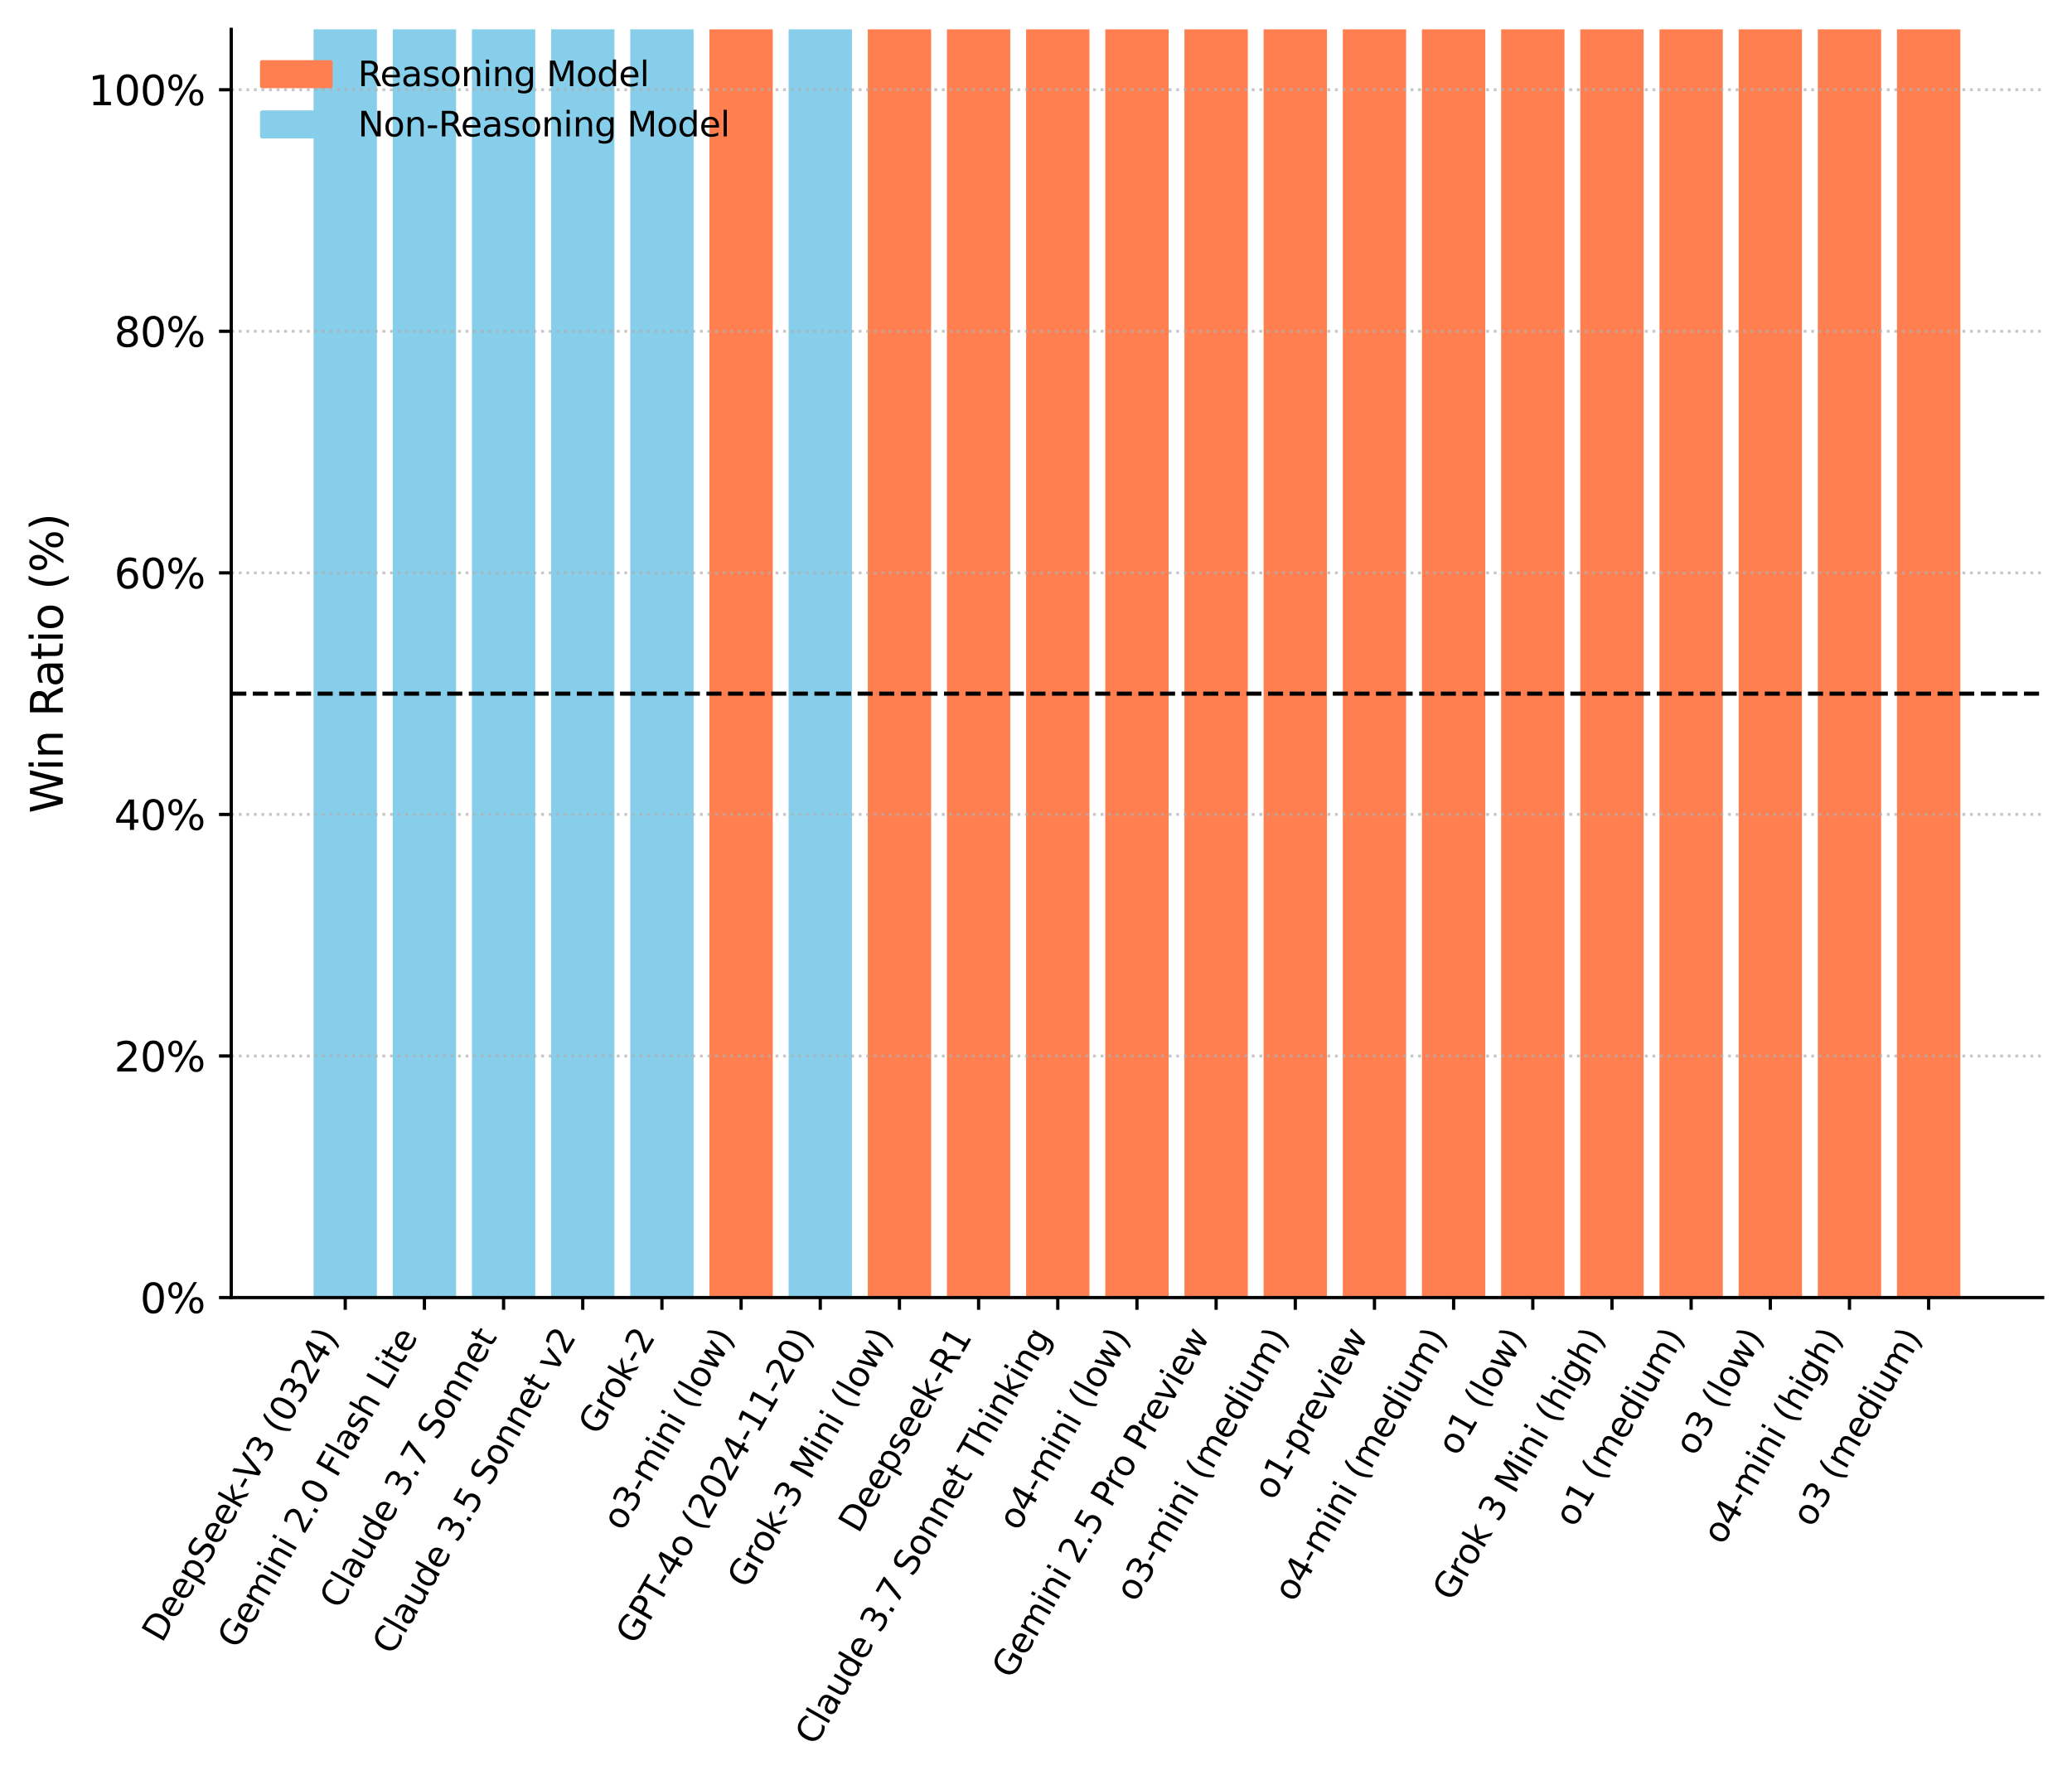 <?xml version="1.0" encoding="utf-8" standalone="no"?>
<!DOCTYPE svg PUBLIC "-//W3C//DTD SVG 1.1//EN"
  "http://www.w3.org/Graphics/SVG/1.1/DTD/svg11.dtd">
<svg xmlns:xlink="http://www.w3.org/1999/xlink" width="508.426pt" height="436.741pt" viewBox="0 0 508.426 436.741" xmlns="http://www.w3.org/2000/svg" version="1.1">
 <defs>
  <style type="text/css">*{stroke-linejoin: round; stroke-linecap: butt}</style>
 </defs>
 <g id="figure_1">
  <g id="patch_1">
   <path d="M 0 436.741 
L 508.426 436.741 
L 508.426 0 
L 0 0 
z
" style="fill: #ffffff"/>
  </g>
  <g id="axes_1">
   <g id="patch_2">
    <path d="M 56.741 318.443 
L 501.226 318.443 
L 501.226 7.2 
L 56.741 7.2 
z
" style="fill: #ffffff"/>
   </g>
   <g id="patch_3">
    <path d="M 76.945 318.443 
L 92.487 318.443 
L 92.487 -669.531 
L 76.945 -669.531 
z
" clip-path="url(#p19e214dd26)" style="fill: #87ceeb"/>
   </g>
   <g id="patch_4">
    <path d="M 96.372 318.443 
L 111.914 318.443 
L 111.914 -669.531 
L 96.372 -669.531 
z
" clip-path="url(#p19e214dd26)" style="fill: #87ceeb"/>
   </g>
   <g id="patch_5">
    <path d="M 115.799 318.443 
L 131.34 318.443 
L 131.34 -1657.803 
L 115.799 -1657.803 
z
" clip-path="url(#p19e214dd26)" style="fill: #87ceeb"/>
   </g>
   <g id="patch_6">
    <path d="M 135.226 318.443 
L 150.767 318.443 
L 150.767 -1657.803 
L 135.226 -1657.803 
z
" clip-path="url(#p19e214dd26)" style="fill: #87ceeb"/>
   </g>
   <g id="patch_7">
    <path d="M 154.652 318.443 
L 170.194 318.443 
L 170.194 -1657.803 
L 154.652 -1657.803 
z
" clip-path="url(#p19e214dd26)" style="fill: #87ceeb"/>
   </g>
   <g id="patch_8">
    <path d="M 174.079 318.443 
L 189.621 318.443 
L 189.621 -2645.777 
L 174.079 -2645.777 
z
" clip-path="url(#p19e214dd26)" style="fill: #ff7f50"/>
   </g>
   <g id="patch_9">
    <path d="M 193.506 318.443 
L 209.047 318.443 
L 209.047 -2645.777 
L 193.506 -2645.777 
z
" clip-path="url(#p19e214dd26)" style="fill: #87ceeb"/>
   </g>
   <g id="patch_10">
    <path d="M 212.933 318.443 
L 228.474 318.443 
L 228.474 -4622.023 
L 212.933 -4622.023 
z
" clip-path="url(#p19e214dd26)" style="fill: #ff7f50"/>
   </g>
   <g id="patch_11">
    <path d="M 232.36 318.443 
L 247.901 318.443 
L 247.901 -6597.972 
L 232.36 -6597.972 
z
" clip-path="url(#p19e214dd26)" style="fill: #ff7f50"/>
   </g>
   <g id="patch_12">
    <path d="M 251.786 318.443 
L 267.328 318.443 
L 267.328 -7586.243 
L 251.786 -7586.243 
z
" clip-path="url(#p19e214dd26)" style="fill: #ff7f50"/>
   </g>
   <g id="patch_13">
    <path d="M 271.213 318.443 
L 286.755 318.443 
L 286.755 -8574.218 
L 271.213 -8574.218 
z
" clip-path="url(#p19e214dd26)" style="fill: #ff7f50"/>
   </g>
   <g id="patch_14">
    <path d="M 290.64 318.443 
L 306.181 318.443 
L 306.181 -9562.192 
L 290.64 -9562.192 
z
" clip-path="url(#p19e214dd26)" style="fill: #ff7f50"/>
   </g>
   <g id="patch_15">
    <path d="M 310.067 318.443 
L 325.608 318.443 
L 325.608 -10550.463 
L 310.067 -10550.463 
z
" clip-path="url(#p19e214dd26)" style="fill: #ff7f50"/>
   </g>
   <g id="patch_16">
    <path d="M 329.494 318.443 
L 345.035 318.443 
L 345.035 -13514.684 
L 329.494 -13514.684 
z
" clip-path="url(#p19e214dd26)" style="fill: #ff7f50"/>
   </g>
   <g id="patch_17">
    <path d="M 348.92 318.443 
L 364.462 318.443 
L 364.462 -15490.633 
L 348.92 -15490.633 
z
" clip-path="url(#p19e214dd26)" style="fill: #ff7f50"/>
   </g>
   <g id="patch_18">
    <path d="M 368.347 318.443 
L 383.889 318.443 
L 383.889 -19443.124 
L 368.347 -19443.124 
z
" clip-path="url(#p19e214dd26)" style="fill: #ff7f50"/>
   </g>
   <g id="patch_19">
    <path d="M 387.774 318.443 
L 403.315 318.443 
L 403.315 -22407.345 
L 387.774 -22407.345 
z
" clip-path="url(#p19e214dd26)" style="fill: #ff7f50"/>
   </g>
   <g id="patch_20">
    <path d="M 407.201 318.443 
L 422.742 318.443 
L 422.742 -22407.345 
L 407.201 -22407.345 
z
" clip-path="url(#p19e214dd26)" style="fill: #ff7f50"/>
   </g>
   <g id="patch_21">
    <path d="M 426.628 318.443 
L 442.169 318.443 
L 442.169 -28335.785 
L 426.628 -28335.785 
z
" clip-path="url(#p19e214dd26)" style="fill: #ff7f50"/>
   </g>
   <g id="patch_22">
    <path d="M 446.054 318.443 
L 461.596 318.443 
L 461.596 -28335.785 
L 446.054 -28335.785 
z
" clip-path="url(#p19e214dd26)" style="fill: #ff7f50"/>
   </g>
   <g id="patch_23">
    <path d="M 465.481 318.443 
L 481.023 318.443 
L 481.023 -29323.76 
L 465.481 -29323.76 
z
" clip-path="url(#p19e214dd26)" style="fill: #ff7f50"/>
   </g>
   <g id="matplotlib.axis_1">
    <g id="xtick_1">
     <g id="line2d_1">
      <defs>
       <path id="m93030ab92f" d="M 0 0 
L 0 3 
" style="stroke: #000000; stroke-width: 0.8"/>
      </defs>
      <g>
       <use xlink:href="#m93030ab92f" x="84.716" y="318.443" style="stroke: #000000; stroke-width: 0.8"/>
      </g>
     </g>
     <g id="text_1">
      <!-- DeepSeek-V3 (0324) -->
      <g transform="translate(39.752 403.394) rotate(-60) scale(0.084 -0.084)">
       <defs>
        <path id="DejaVuSans-44" d="M 1259 4147 
L 1259 519 
L 2022 519 
Q 2988 519 3436 956 
Q 3884 1394 3884 2338 
Q 3884 3275 3436 3711 
Q 2988 4147 2022 4147 
L 1259 4147 
z
M 628 4666 
L 1925 4666 
Q 3281 4666 3915 4102 
Q 4550 3538 4550 2338 
Q 4550 1131 3912 565 
Q 3275 0 1925 0 
L 628 0 
L 628 4666 
z
" transform="scale(0.016)"/>
        <path id="DejaVuSans-65" d="M 3597 1894 
L 3597 1613 
L 953 1613 
Q 991 1019 1311 708 
Q 1631 397 2203 397 
Q 2534 397 2845 478 
Q 3156 559 3463 722 
L 3463 178 
Q 3153 47 2828 -22 
Q 2503 -91 2169 -91 
Q 1331 -91 842 396 
Q 353 884 353 1716 
Q 353 2575 817 3079 
Q 1281 3584 2069 3584 
Q 2775 3584 3186 3129 
Q 3597 2675 3597 1894 
z
M 3022 2063 
Q 3016 2534 2758 2815 
Q 2500 3097 2075 3097 
Q 1594 3097 1305 2825 
Q 1016 2553 972 2059 
L 3022 2063 
z
" transform="scale(0.016)"/>
        <path id="DejaVuSans-70" d="M 1159 525 
L 1159 -1331 
L 581 -1331 
L 581 3500 
L 1159 3500 
L 1159 2969 
Q 1341 3281 1617 3432 
Q 1894 3584 2278 3584 
Q 2916 3584 3314 3078 
Q 3713 2572 3713 1747 
Q 3713 922 3314 415 
Q 2916 -91 2278 -91 
Q 1894 -91 1617 61 
Q 1341 213 1159 525 
z
M 3116 1747 
Q 3116 2381 2855 2742 
Q 2594 3103 2138 3103 
Q 1681 3103 1420 2742 
Q 1159 2381 1159 1747 
Q 1159 1113 1420 752 
Q 1681 391 2138 391 
Q 2594 391 2855 752 
Q 3116 1113 3116 1747 
z
" transform="scale(0.016)"/>
        <path id="DejaVuSans-53" d="M 3425 4513 
L 3425 3897 
Q 3066 4069 2747 4153 
Q 2428 4238 2131 4238 
Q 1616 4238 1336 4038 
Q 1056 3838 1056 3469 
Q 1056 3159 1242 3001 
Q 1428 2844 1947 2747 
L 2328 2669 
Q 3034 2534 3370 2195 
Q 3706 1856 3706 1288 
Q 3706 609 3251 259 
Q 2797 -91 1919 -91 
Q 1588 -91 1214 -16 
Q 841 59 441 206 
L 441 856 
Q 825 641 1194 531 
Q 1563 422 1919 422 
Q 2459 422 2753 634 
Q 3047 847 3047 1241 
Q 3047 1584 2836 1778 
Q 2625 1972 2144 2069 
L 1759 2144 
Q 1053 2284 737 2584 
Q 422 2884 422 3419 
Q 422 4038 858 4394 
Q 1294 4750 2059 4750 
Q 2388 4750 2728 4690 
Q 3069 4631 3425 4513 
z
" transform="scale(0.016)"/>
        <path id="DejaVuSans-6b" d="M 581 4863 
L 1159 4863 
L 1159 1991 
L 2875 3500 
L 3609 3500 
L 1753 1863 
L 3688 0 
L 2938 0 
L 1159 1709 
L 1159 0 
L 581 0 
L 581 4863 
z
" transform="scale(0.016)"/>
        <path id="DejaVuSans-2d" d="M 313 2009 
L 1997 2009 
L 1997 1497 
L 313 1497 
L 313 2009 
z
" transform="scale(0.016)"/>
        <path id="DejaVuSans-56" d="M 1831 0 
L 50 4666 
L 709 4666 
L 2188 738 
L 3669 4666 
L 4325 4666 
L 2547 0 
L 1831 0 
z
" transform="scale(0.016)"/>
        <path id="DejaVuSans-33" d="M 2597 2516 
Q 3050 2419 3304 2112 
Q 3559 1806 3559 1356 
Q 3559 666 3084 287 
Q 2609 -91 1734 -91 
Q 1441 -91 1130 -33 
Q 819 25 488 141 
L 488 750 
Q 750 597 1062 519 
Q 1375 441 1716 441 
Q 2309 441 2620 675 
Q 2931 909 2931 1356 
Q 2931 1769 2642 2001 
Q 2353 2234 1838 2234 
L 1294 2234 
L 1294 2753 
L 1863 2753 
Q 2328 2753 2575 2939 
Q 2822 3125 2822 3475 
Q 2822 3834 2567 4026 
Q 2313 4219 1838 4219 
Q 1578 4219 1281 4162 
Q 984 4106 628 3988 
L 628 4550 
Q 988 4650 1302 4700 
Q 1616 4750 1894 4750 
Q 2613 4750 3031 4423 
Q 3450 4097 3450 3541 
Q 3450 3153 3228 2886 
Q 3006 2619 2597 2516 
z
" transform="scale(0.016)"/>
        <path id="DejaVuSans-20" transform="scale(0.016)"/>
        <path id="DejaVuSans-28" d="M 1984 4856 
Q 1566 4138 1362 3434 
Q 1159 2731 1159 2009 
Q 1159 1288 1364 580 
Q 1569 -128 1984 -844 
L 1484 -844 
Q 1016 -109 783 600 
Q 550 1309 550 2009 
Q 550 2706 781 3412 
Q 1013 4119 1484 4856 
L 1984 4856 
z
" transform="scale(0.016)"/>
        <path id="DejaVuSans-30" d="M 2034 4250 
Q 1547 4250 1301 3770 
Q 1056 3291 1056 2328 
Q 1056 1369 1301 889 
Q 1547 409 2034 409 
Q 2525 409 2770 889 
Q 3016 1369 3016 2328 
Q 3016 3291 2770 3770 
Q 2525 4250 2034 4250 
z
M 2034 4750 
Q 2819 4750 3233 4129 
Q 3647 3509 3647 2328 
Q 3647 1150 3233 529 
Q 2819 -91 2034 -91 
Q 1250 -91 836 529 
Q 422 1150 422 2328 
Q 422 3509 836 4129 
Q 1250 4750 2034 4750 
z
" transform="scale(0.016)"/>
        <path id="DejaVuSans-32" d="M 1228 531 
L 3431 531 
L 3431 0 
L 469 0 
L 469 531 
Q 828 903 1448 1529 
Q 2069 2156 2228 2338 
Q 2531 2678 2651 2914 
Q 2772 3150 2772 3378 
Q 2772 3750 2511 3984 
Q 2250 4219 1831 4219 
Q 1534 4219 1204 4116 
Q 875 4013 500 3803 
L 500 4441 
Q 881 4594 1212 4672 
Q 1544 4750 1819 4750 
Q 2544 4750 2975 4387 
Q 3406 4025 3406 3419 
Q 3406 3131 3298 2873 
Q 3191 2616 2906 2266 
Q 2828 2175 2409 1742 
Q 1991 1309 1228 531 
z
" transform="scale(0.016)"/>
        <path id="DejaVuSans-34" d="M 2419 4116 
L 825 1625 
L 2419 1625 
L 2419 4116 
z
M 2253 4666 
L 3047 4666 
L 3047 1625 
L 3713 1625 
L 3713 1100 
L 3047 1100 
L 3047 0 
L 2419 0 
L 2419 1100 
L 313 1100 
L 313 1709 
L 2253 4666 
z
" transform="scale(0.016)"/>
        <path id="DejaVuSans-29" d="M 513 4856 
L 1013 4856 
Q 1481 4119 1714 3412 
Q 1947 2706 1947 2009 
Q 1947 1309 1714 600 
Q 1481 -109 1013 -844 
L 513 -844 
Q 928 -128 1133 580 
Q 1338 1288 1338 2009 
Q 1338 2731 1133 3434 
Q 928 4138 513 4856 
z
" transform="scale(0.016)"/>
       </defs>
       <use xlink:href="#DejaVuSans-44"/>
       <use xlink:href="#DejaVuSans-65" transform="translate(77.002 0)"/>
       <use xlink:href="#DejaVuSans-65" transform="translate(138.525 0)"/>
       <use xlink:href="#DejaVuSans-70" transform="translate(200.049 0)"/>
       <use xlink:href="#DejaVuSans-53" transform="translate(263.525 0)"/>
       <use xlink:href="#DejaVuSans-65" transform="translate(327.002 0)"/>
       <use xlink:href="#DejaVuSans-65" transform="translate(388.525 0)"/>
       <use xlink:href="#DejaVuSans-6b" transform="translate(450.049 0)"/>
       <use xlink:href="#DejaVuSans-2d" transform="translate(507.959 0)"/>
       <use xlink:href="#DejaVuSans-56" transform="translate(538.168 0)"/>
       <use xlink:href="#DejaVuSans-33" transform="translate(606.576 0)"/>
       <use xlink:href="#DejaVuSans-20" transform="translate(670.199 0)"/>
       <use xlink:href="#DejaVuSans-28" transform="translate(701.986 0)"/>
       <use xlink:href="#DejaVuSans-30" transform="translate(741 0)"/>
       <use xlink:href="#DejaVuSans-33" transform="translate(804.623 0)"/>
       <use xlink:href="#DejaVuSans-32" transform="translate(868.246 0)"/>
       <use xlink:href="#DejaVuSans-34" transform="translate(931.869 0)"/>
       <use xlink:href="#DejaVuSans-29" transform="translate(995.492 0)"/>
      </g>
     </g>
    </g>
    <g id="xtick_2">
     <g id="line2d_2">
      <g>
       <use xlink:href="#m93030ab92f" x="104.143" y="318.443" style="stroke: #000000; stroke-width: 0.8"/>
      </g>
     </g>
     <g id="text_2">
      <!-- Gemini 2.0 Flash Lite -->
      <g transform="translate(58.277 404.956) rotate(-60) scale(0.084 -0.084)">
       <defs>
        <path id="DejaVuSans-47" d="M 3809 666 
L 3809 1919 
L 2778 1919 
L 2778 2438 
L 4434 2438 
L 4434 434 
Q 4069 175 3628 42 
Q 3188 -91 2688 -91 
Q 1594 -91 976 548 
Q 359 1188 359 2328 
Q 359 3472 976 4111 
Q 1594 4750 2688 4750 
Q 3144 4750 3555 4637 
Q 3966 4525 4313 4306 
L 4313 3634 
Q 3963 3931 3569 4081 
Q 3175 4231 2741 4231 
Q 1884 4231 1454 3753 
Q 1025 3275 1025 2328 
Q 1025 1384 1454 906 
Q 1884 428 2741 428 
Q 3075 428 3337 486 
Q 3600 544 3809 666 
z
" transform="scale(0.016)"/>
        <path id="DejaVuSans-6d" d="M 3328 2828 
Q 3544 3216 3844 3400 
Q 4144 3584 4550 3584 
Q 5097 3584 5394 3201 
Q 5691 2819 5691 2113 
L 5691 0 
L 5113 0 
L 5113 2094 
Q 5113 2597 4934 2840 
Q 4756 3084 4391 3084 
Q 3944 3084 3684 2787 
Q 3425 2491 3425 1978 
L 3425 0 
L 2847 0 
L 2847 2094 
Q 2847 2600 2669 2842 
Q 2491 3084 2119 3084 
Q 1678 3084 1418 2786 
Q 1159 2488 1159 1978 
L 1159 0 
L 581 0 
L 581 3500 
L 1159 3500 
L 1159 2956 
Q 1356 3278 1631 3431 
Q 1906 3584 2284 3584 
Q 2666 3584 2933 3390 
Q 3200 3197 3328 2828 
z
" transform="scale(0.016)"/>
        <path id="DejaVuSans-69" d="M 603 3500 
L 1178 3500 
L 1178 0 
L 603 0 
L 603 3500 
z
M 603 4863 
L 1178 4863 
L 1178 4134 
L 603 4134 
L 603 4863 
z
" transform="scale(0.016)"/>
        <path id="DejaVuSans-6e" d="M 3513 2113 
L 3513 0 
L 2938 0 
L 2938 2094 
Q 2938 2591 2744 2837 
Q 2550 3084 2163 3084 
Q 1697 3084 1428 2787 
Q 1159 2491 1159 1978 
L 1159 0 
L 581 0 
L 581 3500 
L 1159 3500 
L 1159 2956 
Q 1366 3272 1645 3428 
Q 1925 3584 2291 3584 
Q 2894 3584 3203 3211 
Q 3513 2838 3513 2113 
z
" transform="scale(0.016)"/>
        <path id="DejaVuSans-2e" d="M 684 794 
L 1344 794 
L 1344 0 
L 684 0 
L 684 794 
z
" transform="scale(0.016)"/>
        <path id="DejaVuSans-46" d="M 628 4666 
L 3309 4666 
L 3309 4134 
L 1259 4134 
L 1259 2759 
L 3109 2759 
L 3109 2228 
L 1259 2228 
L 1259 0 
L 628 0 
L 628 4666 
z
" transform="scale(0.016)"/>
        <path id="DejaVuSans-6c" d="M 603 4863 
L 1178 4863 
L 1178 0 
L 603 0 
L 603 4863 
z
" transform="scale(0.016)"/>
        <path id="DejaVuSans-61" d="M 2194 1759 
Q 1497 1759 1228 1600 
Q 959 1441 959 1056 
Q 959 750 1161 570 
Q 1363 391 1709 391 
Q 2188 391 2477 730 
Q 2766 1069 2766 1631 
L 2766 1759 
L 2194 1759 
z
M 3341 1997 
L 3341 0 
L 2766 0 
L 2766 531 
Q 2569 213 2275 61 
Q 1981 -91 1556 -91 
Q 1019 -91 701 211 
Q 384 513 384 1019 
Q 384 1609 779 1909 
Q 1175 2209 1959 2209 
L 2766 2209 
L 2766 2266 
Q 2766 2663 2505 2880 
Q 2244 3097 1772 3097 
Q 1472 3097 1187 3025 
Q 903 2953 641 2809 
L 641 3341 
Q 956 3463 1253 3523 
Q 1550 3584 1831 3584 
Q 2591 3584 2966 3190 
Q 3341 2797 3341 1997 
z
" transform="scale(0.016)"/>
        <path id="DejaVuSans-73" d="M 2834 3397 
L 2834 2853 
Q 2591 2978 2328 3040 
Q 2066 3103 1784 3103 
Q 1356 3103 1142 2972 
Q 928 2841 928 2578 
Q 928 2378 1081 2264 
Q 1234 2150 1697 2047 
L 1894 2003 
Q 2506 1872 2764 1633 
Q 3022 1394 3022 966 
Q 3022 478 2636 193 
Q 2250 -91 1575 -91 
Q 1294 -91 989 -36 
Q 684 19 347 128 
L 347 722 
Q 666 556 975 473 
Q 1284 391 1588 391 
Q 1994 391 2212 530 
Q 2431 669 2431 922 
Q 2431 1156 2273 1281 
Q 2116 1406 1581 1522 
L 1381 1569 
Q 847 1681 609 1914 
Q 372 2147 372 2553 
Q 372 3047 722 3315 
Q 1072 3584 1716 3584 
Q 2034 3584 2315 3537 
Q 2597 3491 2834 3397 
z
" transform="scale(0.016)"/>
        <path id="DejaVuSans-68" d="M 3513 2113 
L 3513 0 
L 2938 0 
L 2938 2094 
Q 2938 2591 2744 2837 
Q 2550 3084 2163 3084 
Q 1697 3084 1428 2787 
Q 1159 2491 1159 1978 
L 1159 0 
L 581 0 
L 581 4863 
L 1159 4863 
L 1159 2956 
Q 1366 3272 1645 3428 
Q 1925 3584 2291 3584 
Q 2894 3584 3203 3211 
Q 3513 2838 3513 2113 
z
" transform="scale(0.016)"/>
        <path id="DejaVuSans-4c" d="M 628 4666 
L 1259 4666 
L 1259 531 
L 3531 531 
L 3531 0 
L 628 0 
L 628 4666 
z
" transform="scale(0.016)"/>
        <path id="DejaVuSans-74" d="M 1172 4494 
L 1172 3500 
L 2356 3500 
L 2356 3053 
L 1172 3053 
L 1172 1153 
Q 1172 725 1289 603 
Q 1406 481 1766 481 
L 2356 481 
L 2356 0 
L 1766 0 
Q 1100 0 847 248 
Q 594 497 594 1153 
L 594 3053 
L 172 3053 
L 172 3500 
L 594 3500 
L 594 4494 
L 1172 4494 
z
" transform="scale(0.016)"/>
       </defs>
       <use xlink:href="#DejaVuSans-47"/>
       <use xlink:href="#DejaVuSans-65" transform="translate(77.49 0)"/>
       <use xlink:href="#DejaVuSans-6d" transform="translate(139.014 0)"/>
       <use xlink:href="#DejaVuSans-69" transform="translate(236.426 0)"/>
       <use xlink:href="#DejaVuSans-6e" transform="translate(264.209 0)"/>
       <use xlink:href="#DejaVuSans-69" transform="translate(327.588 0)"/>
       <use xlink:href="#DejaVuSans-20" transform="translate(355.371 0)"/>
       <use xlink:href="#DejaVuSans-32" transform="translate(387.158 0)"/>
       <use xlink:href="#DejaVuSans-2e" transform="translate(450.781 0)"/>
       <use xlink:href="#DejaVuSans-30" transform="translate(482.568 0)"/>
       <use xlink:href="#DejaVuSans-20" transform="translate(546.191 0)"/>
       <use xlink:href="#DejaVuSans-46" transform="translate(577.979 0)"/>
       <use xlink:href="#DejaVuSans-6c" transform="translate(635.498 0)"/>
       <use xlink:href="#DejaVuSans-61" transform="translate(663.281 0)"/>
       <use xlink:href="#DejaVuSans-73" transform="translate(724.561 0)"/>
       <use xlink:href="#DejaVuSans-68" transform="translate(776.66 0)"/>
       <use xlink:href="#DejaVuSans-20" transform="translate(840.039 0)"/>
       <use xlink:href="#DejaVuSans-4c" transform="translate(871.826 0)"/>
       <use xlink:href="#DejaVuSans-69" transform="translate(927.539 0)"/>
       <use xlink:href="#DejaVuSans-74" transform="translate(955.322 0)"/>
       <use xlink:href="#DejaVuSans-65" transform="translate(994.531 0)"/>
      </g>
     </g>
    </g>
    <g id="xtick_3">
     <g id="line2d_3">
      <g>
       <use xlink:href="#m93030ab92f" x="123.57" y="318.443" style="stroke: #000000; stroke-width: 0.8"/>
      </g>
     </g>
     <g id="text_3">
      <!-- Claude 3.7 Sonnet -->
      <g transform="translate(83.331 395.209) rotate(-60) scale(0.084 -0.084)">
       <defs>
        <path id="DejaVuSans-43" d="M 4122 4306 
L 4122 3641 
Q 3803 3938 3442 4084 
Q 3081 4231 2675 4231 
Q 1875 4231 1450 3742 
Q 1025 3253 1025 2328 
Q 1025 1406 1450 917 
Q 1875 428 2675 428 
Q 3081 428 3442 575 
Q 3803 722 4122 1019 
L 4122 359 
Q 3791 134 3420 21 
Q 3050 -91 2638 -91 
Q 1578 -91 968 557 
Q 359 1206 359 2328 
Q 359 3453 968 4101 
Q 1578 4750 2638 4750 
Q 3056 4750 3426 4639 
Q 3797 4528 4122 4306 
z
" transform="scale(0.016)"/>
        <path id="DejaVuSans-75" d="M 544 1381 
L 544 3500 
L 1119 3500 
L 1119 1403 
Q 1119 906 1312 657 
Q 1506 409 1894 409 
Q 2359 409 2629 706 
Q 2900 1003 2900 1516 
L 2900 3500 
L 3475 3500 
L 3475 0 
L 2900 0 
L 2900 538 
Q 2691 219 2414 64 
Q 2138 -91 1772 -91 
Q 1169 -91 856 284 
Q 544 659 544 1381 
z
M 1991 3584 
L 1991 3584 
z
" transform="scale(0.016)"/>
        <path id="DejaVuSans-64" d="M 2906 2969 
L 2906 4863 
L 3481 4863 
L 3481 0 
L 2906 0 
L 2906 525 
Q 2725 213 2448 61 
Q 2172 -91 1784 -91 
Q 1150 -91 751 415 
Q 353 922 353 1747 
Q 353 2572 751 3078 
Q 1150 3584 1784 3584 
Q 2172 3584 2448 3432 
Q 2725 3281 2906 2969 
z
M 947 1747 
Q 947 1113 1208 752 
Q 1469 391 1925 391 
Q 2381 391 2643 752 
Q 2906 1113 2906 1747 
Q 2906 2381 2643 2742 
Q 2381 3103 1925 3103 
Q 1469 3103 1208 2742 
Q 947 2381 947 1747 
z
" transform="scale(0.016)"/>
        <path id="DejaVuSans-37" d="M 525 4666 
L 3525 4666 
L 3525 4397 
L 1831 0 
L 1172 0 
L 2766 4134 
L 525 4134 
L 525 4666 
z
" transform="scale(0.016)"/>
        <path id="DejaVuSans-6f" d="M 1959 3097 
Q 1497 3097 1228 2736 
Q 959 2375 959 1747 
Q 959 1119 1226 758 
Q 1494 397 1959 397 
Q 2419 397 2687 759 
Q 2956 1122 2956 1747 
Q 2956 2369 2687 2733 
Q 2419 3097 1959 3097 
z
M 1959 3584 
Q 2709 3584 3137 3096 
Q 3566 2609 3566 1747 
Q 3566 888 3137 398 
Q 2709 -91 1959 -91 
Q 1206 -91 779 398 
Q 353 888 353 1747 
Q 353 2609 779 3096 
Q 1206 3584 1959 3584 
z
" transform="scale(0.016)"/>
       </defs>
       <use xlink:href="#DejaVuSans-43"/>
       <use xlink:href="#DejaVuSans-6c" transform="translate(69.824 0)"/>
       <use xlink:href="#DejaVuSans-61" transform="translate(97.607 0)"/>
       <use xlink:href="#DejaVuSans-75" transform="translate(158.887 0)"/>
       <use xlink:href="#DejaVuSans-64" transform="translate(222.266 0)"/>
       <use xlink:href="#DejaVuSans-65" transform="translate(285.742 0)"/>
       <use xlink:href="#DejaVuSans-20" transform="translate(347.266 0)"/>
       <use xlink:href="#DejaVuSans-33" transform="translate(379.053 0)"/>
       <use xlink:href="#DejaVuSans-2e" transform="translate(442.676 0)"/>
       <use xlink:href="#DejaVuSans-37" transform="translate(474.463 0)"/>
       <use xlink:href="#DejaVuSans-20" transform="translate(538.086 0)"/>
       <use xlink:href="#DejaVuSans-53" transform="translate(569.873 0)"/>
       <use xlink:href="#DejaVuSans-6f" transform="translate(633.35 0)"/>
       <use xlink:href="#DejaVuSans-6e" transform="translate(694.531 0)"/>
       <use xlink:href="#DejaVuSans-6e" transform="translate(757.91 0)"/>
       <use xlink:href="#DejaVuSans-65" transform="translate(821.289 0)"/>
       <use xlink:href="#DejaVuSans-74" transform="translate(882.812 0)"/>
      </g>
     </g>
    </g>
    <g id="xtick_4">
     <g id="line2d_4">
      <g>
       <use xlink:href="#m93030ab92f" x="142.996" y="318.443" style="stroke: #000000; stroke-width: 0.8"/>
      </g>
     </g>
     <g id="text_4">
      <!-- Claude 3.5 Sonnet v2 -->
      <g transform="translate(96.265 406.455) rotate(-60) scale(0.084 -0.084)">
       <defs>
        <path id="DejaVuSans-35" d="M 691 4666 
L 3169 4666 
L 3169 4134 
L 1269 4134 
L 1269 2991 
Q 1406 3038 1543 3061 
Q 1681 3084 1819 3084 
Q 2600 3084 3056 2656 
Q 3513 2228 3513 1497 
Q 3513 744 3044 326 
Q 2575 -91 1722 -91 
Q 1428 -91 1123 -41 
Q 819 9 494 109 
L 494 744 
Q 775 591 1075 516 
Q 1375 441 1709 441 
Q 2250 441 2565 725 
Q 2881 1009 2881 1497 
Q 2881 1984 2565 2268 
Q 2250 2553 1709 2553 
Q 1456 2553 1204 2497 
Q 953 2441 691 2322 
L 691 4666 
z
" transform="scale(0.016)"/>
        <path id="DejaVuSans-76" d="M 191 3500 
L 800 3500 
L 1894 563 
L 2988 3500 
L 3597 3500 
L 2284 0 
L 1503 0 
L 191 3500 
z
" transform="scale(0.016)"/>
       </defs>
       <use xlink:href="#DejaVuSans-43"/>
       <use xlink:href="#DejaVuSans-6c" transform="translate(69.824 0)"/>
       <use xlink:href="#DejaVuSans-61" transform="translate(97.607 0)"/>
       <use xlink:href="#DejaVuSans-75" transform="translate(158.887 0)"/>
       <use xlink:href="#DejaVuSans-64" transform="translate(222.266 0)"/>
       <use xlink:href="#DejaVuSans-65" transform="translate(285.742 0)"/>
       <use xlink:href="#DejaVuSans-20" transform="translate(347.266 0)"/>
       <use xlink:href="#DejaVuSans-33" transform="translate(379.053 0)"/>
       <use xlink:href="#DejaVuSans-2e" transform="translate(442.676 0)"/>
       <use xlink:href="#DejaVuSans-35" transform="translate(474.463 0)"/>
       <use xlink:href="#DejaVuSans-20" transform="translate(538.086 0)"/>
       <use xlink:href="#DejaVuSans-53" transform="translate(569.873 0)"/>
       <use xlink:href="#DejaVuSans-6f" transform="translate(633.35 0)"/>
       <use xlink:href="#DejaVuSans-6e" transform="translate(694.531 0)"/>
       <use xlink:href="#DejaVuSans-6e" transform="translate(757.91 0)"/>
       <use xlink:href="#DejaVuSans-65" transform="translate(821.289 0)"/>
       <use xlink:href="#DejaVuSans-74" transform="translate(882.812 0)"/>
       <use xlink:href="#DejaVuSans-20" transform="translate(922.021 0)"/>
       <use xlink:href="#DejaVuSans-76" transform="translate(953.809 0)"/>
       <use xlink:href="#DejaVuSans-32" transform="translate(1012.988 0)"/>
      </g>
     </g>
    </g>
    <g id="xtick_5">
     <g id="line2d_5">
      <g>
       <use xlink:href="#m93030ab92f" x="162.423" y="318.443" style="stroke: #000000; stroke-width: 0.8"/>
      </g>
     </g>
     <g id="text_5">
      <!-- Grok-2 -->
      <g transform="translate(146.834 352.515) rotate(-60) scale(0.084 -0.084)">
       <defs>
        <path id="DejaVuSans-72" d="M 2631 2963 
Q 2534 3019 2420 3045 
Q 2306 3072 2169 3072 
Q 1681 3072 1420 2755 
Q 1159 2438 1159 1844 
L 1159 0 
L 581 0 
L 581 3500 
L 1159 3500 
L 1159 2956 
Q 1341 3275 1631 3429 
Q 1922 3584 2338 3584 
Q 2397 3584 2469 3576 
Q 2541 3569 2628 3553 
L 2631 2963 
z
" transform="scale(0.016)"/>
       </defs>
       <use xlink:href="#DejaVuSans-47"/>
       <use xlink:href="#DejaVuSans-72" transform="translate(77.49 0)"/>
       <use xlink:href="#DejaVuSans-6f" transform="translate(116.354 0)"/>
       <use xlink:href="#DejaVuSans-6b" transform="translate(177.535 0)"/>
       <use xlink:href="#DejaVuSans-2d" transform="translate(235.445 0)"/>
       <use xlink:href="#DejaVuSans-32" transform="translate(271.529 0)"/>
      </g>
     </g>
    </g>
    <g id="xtick_6">
     <g id="line2d_6">
      <g>
       <use xlink:href="#m93030ab92f" x="181.85" y="318.443" style="stroke: #000000; stroke-width: 0.8"/>
      </g>
     </g>
     <g id="text_6">
      <!-- o3-mini (low) -->
      <g transform="translate(152.71 375.987) rotate(-60) scale(0.084 -0.084)">
       <defs>
        <path id="DejaVuSans-77" d="M 269 3500 
L 844 3500 
L 1563 769 
L 2278 3500 
L 2956 3500 
L 3675 769 
L 4391 3500 
L 4966 3500 
L 4050 0 
L 3372 0 
L 2619 2869 
L 1863 0 
L 1184 0 
L 269 3500 
z
" transform="scale(0.016)"/>
       </defs>
       <use xlink:href="#DejaVuSans-6f"/>
       <use xlink:href="#DejaVuSans-33" transform="translate(61.182 0)"/>
       <use xlink:href="#DejaVuSans-2d" transform="translate(124.805 0)"/>
       <use xlink:href="#DejaVuSans-6d" transform="translate(160.889 0)"/>
       <use xlink:href="#DejaVuSans-69" transform="translate(258.301 0)"/>
       <use xlink:href="#DejaVuSans-6e" transform="translate(286.084 0)"/>
       <use xlink:href="#DejaVuSans-69" transform="translate(349.463 0)"/>
       <use xlink:href="#DejaVuSans-20" transform="translate(377.246 0)"/>
       <use xlink:href="#DejaVuSans-28" transform="translate(409.033 0)"/>
       <use xlink:href="#DejaVuSans-6c" transform="translate(448.047 0)"/>
       <use xlink:href="#DejaVuSans-6f" transform="translate(475.83 0)"/>
       <use xlink:href="#DejaVuSans-77" transform="translate(537.012 0)"/>
       <use xlink:href="#DejaVuSans-29" transform="translate(618.799 0)"/>
      </g>
     </g>
    </g>
    <g id="xtick_7">
     <g id="line2d_7">
      <g>
       <use xlink:href="#m93030ab92f" x="201.277" y="318.443" style="stroke: #000000; stroke-width: 0.8"/>
      </g>
     </g>
     <g id="text_7">
      <!-- GPT-4o (2024-11-20) -->
      <g transform="translate(156.017 403.906) rotate(-60) scale(0.084 -0.084)">
       <defs>
        <path id="DejaVuSans-50" d="M 1259 4147 
L 1259 2394 
L 2053 2394 
Q 2494 2394 2734 2622 
Q 2975 2850 2975 3272 
Q 2975 3691 2734 3919 
Q 2494 4147 2053 4147 
L 1259 4147 
z
M 628 4666 
L 2053 4666 
Q 2838 4666 3239 4311 
Q 3641 3956 3641 3272 
Q 3641 2581 3239 2228 
Q 2838 1875 2053 1875 
L 1259 1875 
L 1259 0 
L 628 0 
L 628 4666 
z
" transform="scale(0.016)"/>
        <path id="DejaVuSans-54" d="M -19 4666 
L 3928 4666 
L 3928 4134 
L 2272 4134 
L 2272 0 
L 1638 0 
L 1638 4134 
L -19 4134 
L -19 4666 
z
" transform="scale(0.016)"/>
        <path id="DejaVuSans-31" d="M 794 531 
L 1825 531 
L 1825 4091 
L 703 3866 
L 703 4441 
L 1819 4666 
L 2450 4666 
L 2450 531 
L 3481 531 
L 3481 0 
L 794 0 
L 794 531 
z
" transform="scale(0.016)"/>
       </defs>
       <use xlink:href="#DejaVuSans-47"/>
       <use xlink:href="#DejaVuSans-50" transform="translate(77.49 0)"/>
       <use xlink:href="#DejaVuSans-54" transform="translate(137.793 0)"/>
       <use xlink:href="#DejaVuSans-2d" transform="translate(189.752 0)"/>
       <use xlink:href="#DejaVuSans-34" transform="translate(225.836 0)"/>
       <use xlink:href="#DejaVuSans-6f" transform="translate(289.459 0)"/>
       <use xlink:href="#DejaVuSans-20" transform="translate(350.641 0)"/>
       <use xlink:href="#DejaVuSans-28" transform="translate(382.428 0)"/>
       <use xlink:href="#DejaVuSans-32" transform="translate(421.441 0)"/>
       <use xlink:href="#DejaVuSans-30" transform="translate(485.064 0)"/>
       <use xlink:href="#DejaVuSans-32" transform="translate(548.688 0)"/>
       <use xlink:href="#DejaVuSans-34" transform="translate(612.311 0)"/>
       <use xlink:href="#DejaVuSans-2d" transform="translate(675.934 0)"/>
       <use xlink:href="#DejaVuSans-31" transform="translate(712.018 0)"/>
       <use xlink:href="#DejaVuSans-31" transform="translate(775.641 0)"/>
       <use xlink:href="#DejaVuSans-2d" transform="translate(839.264 0)"/>
       <use xlink:href="#DejaVuSans-32" transform="translate(875.348 0)"/>
       <use xlink:href="#DejaVuSans-30" transform="translate(938.971 0)"/>
       <use xlink:href="#DejaVuSans-29" transform="translate(1002.594 0)"/>
      </g>
     </g>
    </g>
    <g id="xtick_8">
     <g id="line2d_8">
      <g>
       <use xlink:href="#m93030ab92f" x="220.704" y="318.443" style="stroke: #000000; stroke-width: 0.8"/>
      </g>
     </g>
     <g id="text_8">
      <!-- Grok-3 Mini (low) -->
      <g transform="translate(183.377 390.165) rotate(-60) scale(0.084 -0.084)">
       <defs>
        <path id="DejaVuSans-4d" d="M 628 4666 
L 1569 4666 
L 2759 1491 
L 3956 4666 
L 4897 4666 
L 4897 0 
L 4281 0 
L 4281 4097 
L 3078 897 
L 2444 897 
L 1241 4097 
L 1241 0 
L 628 0 
L 628 4666 
z
" transform="scale(0.016)"/>
       </defs>
       <use xlink:href="#DejaVuSans-47"/>
       <use xlink:href="#DejaVuSans-72" transform="translate(77.49 0)"/>
       <use xlink:href="#DejaVuSans-6f" transform="translate(116.354 0)"/>
       <use xlink:href="#DejaVuSans-6b" transform="translate(177.535 0)"/>
       <use xlink:href="#DejaVuSans-2d" transform="translate(235.445 0)"/>
       <use xlink:href="#DejaVuSans-33" transform="translate(271.529 0)"/>
       <use xlink:href="#DejaVuSans-20" transform="translate(335.152 0)"/>
       <use xlink:href="#DejaVuSans-4d" transform="translate(366.939 0)"/>
       <use xlink:href="#DejaVuSans-69" transform="translate(453.219 0)"/>
       <use xlink:href="#DejaVuSans-6e" transform="translate(481.002 0)"/>
       <use xlink:href="#DejaVuSans-69" transform="translate(544.381 0)"/>
       <use xlink:href="#DejaVuSans-20" transform="translate(572.164 0)"/>
       <use xlink:href="#DejaVuSans-28" transform="translate(603.951 0)"/>
       <use xlink:href="#DejaVuSans-6c" transform="translate(642.965 0)"/>
       <use xlink:href="#DejaVuSans-6f" transform="translate(670.748 0)"/>
       <use xlink:href="#DejaVuSans-77" transform="translate(731.93 0)"/>
       <use xlink:href="#DejaVuSans-29" transform="translate(813.717 0)"/>
      </g>
     </g>
    </g>
    <g id="xtick_9">
     <g id="line2d_9">
      <g>
       <use xlink:href="#m93030ab92f" x="240.13" y="318.443" style="stroke: #000000; stroke-width: 0.8"/>
      </g>
     </g>
     <g id="text_9">
      <!-- Deepseek-R1 -->
      <g transform="translate(210.654 376.569) rotate(-60) scale(0.084 -0.084)">
       <defs>
        <path id="DejaVuSans-52" d="M 2841 2188 
Q 3044 2119 3236 1894 
Q 3428 1669 3622 1275 
L 4263 0 
L 3584 0 
L 2988 1197 
Q 2756 1666 2539 1819 
Q 2322 1972 1947 1972 
L 1259 1972 
L 1259 0 
L 628 0 
L 628 4666 
L 2053 4666 
Q 2853 4666 3247 4331 
Q 3641 3997 3641 3322 
Q 3641 2881 3436 2590 
Q 3231 2300 2841 2188 
z
M 1259 4147 
L 1259 2491 
L 2053 2491 
Q 2509 2491 2742 2702 
Q 2975 2913 2975 3322 
Q 2975 3731 2742 3939 
Q 2509 4147 2053 4147 
L 1259 4147 
z
" transform="scale(0.016)"/>
       </defs>
       <use xlink:href="#DejaVuSans-44"/>
       <use xlink:href="#DejaVuSans-65" transform="translate(77.002 0)"/>
       <use xlink:href="#DejaVuSans-65" transform="translate(138.525 0)"/>
       <use xlink:href="#DejaVuSans-70" transform="translate(200.049 0)"/>
       <use xlink:href="#DejaVuSans-73" transform="translate(263.525 0)"/>
       <use xlink:href="#DejaVuSans-65" transform="translate(315.625 0)"/>
       <use xlink:href="#DejaVuSans-65" transform="translate(377.148 0)"/>
       <use xlink:href="#DejaVuSans-6b" transform="translate(438.672 0)"/>
       <use xlink:href="#DejaVuSans-2d" transform="translate(496.582 0)"/>
       <use xlink:href="#DejaVuSans-52" transform="translate(532.666 0)"/>
       <use xlink:href="#DejaVuSans-31" transform="translate(602.148 0)"/>
      </g>
     </g>
    </g>
    <g id="xtick_10">
     <g id="line2d_10">
      <g>
       <use xlink:href="#m93030ab92f" x="259.557" y="318.443" style="stroke: #000000; stroke-width: 0.8"/>
      </g>
     </g>
     <g id="text_10">
      <!-- Claude 3.7 Sonnet Thinking -->
      <g transform="translate(200.002 428.667) rotate(-60) scale(0.084 -0.084)">
       <defs>
        <path id="DejaVuSans-67" d="M 2906 1791 
Q 2906 2416 2648 2759 
Q 2391 3103 1925 3103 
Q 1463 3103 1205 2759 
Q 947 2416 947 1791 
Q 947 1169 1205 825 
Q 1463 481 1925 481 
Q 2391 481 2648 825 
Q 2906 1169 2906 1791 
z
M 3481 434 
Q 3481 -459 3084 -895 
Q 2688 -1331 1869 -1331 
Q 1566 -1331 1297 -1286 
Q 1028 -1241 775 -1147 
L 775 -588 
Q 1028 -725 1275 -790 
Q 1522 -856 1778 -856 
Q 2344 -856 2625 -561 
Q 2906 -266 2906 331 
L 2906 616 
Q 2728 306 2450 153 
Q 2172 0 1784 0 
Q 1141 0 747 490 
Q 353 981 353 1791 
Q 353 2603 747 3093 
Q 1141 3584 1784 3584 
Q 2172 3584 2450 3431 
Q 2728 3278 2906 2969 
L 2906 3500 
L 3481 3500 
L 3481 434 
z
" transform="scale(0.016)"/>
       </defs>
       <use xlink:href="#DejaVuSans-43"/>
       <use xlink:href="#DejaVuSans-6c" transform="translate(69.824 0)"/>
       <use xlink:href="#DejaVuSans-61" transform="translate(97.607 0)"/>
       <use xlink:href="#DejaVuSans-75" transform="translate(158.887 0)"/>
       <use xlink:href="#DejaVuSans-64" transform="translate(222.266 0)"/>
       <use xlink:href="#DejaVuSans-65" transform="translate(285.742 0)"/>
       <use xlink:href="#DejaVuSans-20" transform="translate(347.266 0)"/>
       <use xlink:href="#DejaVuSans-33" transform="translate(379.053 0)"/>
       <use xlink:href="#DejaVuSans-2e" transform="translate(442.676 0)"/>
       <use xlink:href="#DejaVuSans-37" transform="translate(474.463 0)"/>
       <use xlink:href="#DejaVuSans-20" transform="translate(538.086 0)"/>
       <use xlink:href="#DejaVuSans-53" transform="translate(569.873 0)"/>
       <use xlink:href="#DejaVuSans-6f" transform="translate(633.35 0)"/>
       <use xlink:href="#DejaVuSans-6e" transform="translate(694.531 0)"/>
       <use xlink:href="#DejaVuSans-6e" transform="translate(757.91 0)"/>
       <use xlink:href="#DejaVuSans-65" transform="translate(821.289 0)"/>
       <use xlink:href="#DejaVuSans-74" transform="translate(882.812 0)"/>
       <use xlink:href="#DejaVuSans-20" transform="translate(922.021 0)"/>
       <use xlink:href="#DejaVuSans-54" transform="translate(953.809 0)"/>
       <use xlink:href="#DejaVuSans-68" transform="translate(1014.893 0)"/>
       <use xlink:href="#DejaVuSans-69" transform="translate(1078.271 0)"/>
       <use xlink:href="#DejaVuSans-6e" transform="translate(1106.055 0)"/>
       <use xlink:href="#DejaVuSans-6b" transform="translate(1169.434 0)"/>
       <use xlink:href="#DejaVuSans-69" transform="translate(1227.344 0)"/>
       <use xlink:href="#DejaVuSans-6e" transform="translate(1255.127 0)"/>
       <use xlink:href="#DejaVuSans-67" transform="translate(1318.506 0)"/>
      </g>
     </g>
    </g>
    <g id="xtick_11">
     <g id="line2d_11">
      <g>
       <use xlink:href="#m93030ab92f" x="278.984" y="318.443" style="stroke: #000000; stroke-width: 0.8"/>
      </g>
     </g>
     <g id="text_11">
      <!-- o4-mini (low) -->
      <g transform="translate(249.844 375.987) rotate(-60) scale(0.084 -0.084)">
       <use xlink:href="#DejaVuSans-6f"/>
       <use xlink:href="#DejaVuSans-34" transform="translate(61.182 0)"/>
       <use xlink:href="#DejaVuSans-2d" transform="translate(124.805 0)"/>
       <use xlink:href="#DejaVuSans-6d" transform="translate(160.889 0)"/>
       <use xlink:href="#DejaVuSans-69" transform="translate(258.301 0)"/>
       <use xlink:href="#DejaVuSans-6e" transform="translate(286.084 0)"/>
       <use xlink:href="#DejaVuSans-69" transform="translate(349.463 0)"/>
       <use xlink:href="#DejaVuSans-20" transform="translate(377.246 0)"/>
       <use xlink:href="#DejaVuSans-28" transform="translate(409.033 0)"/>
       <use xlink:href="#DejaVuSans-6c" transform="translate(448.047 0)"/>
       <use xlink:href="#DejaVuSans-6f" transform="translate(475.83 0)"/>
       <use xlink:href="#DejaVuSans-77" transform="translate(537.012 0)"/>
       <use xlink:href="#DejaVuSans-29" transform="translate(618.799 0)"/>
      </g>
     </g>
    </g>
    <g id="xtick_12">
     <g id="line2d_12">
      <g>
       <use xlink:href="#m93030ab92f" x="298.411" y="318.443" style="stroke: #000000; stroke-width: 0.8"/>
      </g>
     </g>
     <g id="text_12">
      <!-- Gemini 2.5 Pro Preview -->
      <g transform="translate(248.281 412.342) rotate(-60) scale(0.084 -0.084)">
       <use xlink:href="#DejaVuSans-47"/>
       <use xlink:href="#DejaVuSans-65" transform="translate(77.49 0)"/>
       <use xlink:href="#DejaVuSans-6d" transform="translate(139.014 0)"/>
       <use xlink:href="#DejaVuSans-69" transform="translate(236.426 0)"/>
       <use xlink:href="#DejaVuSans-6e" transform="translate(264.209 0)"/>
       <use xlink:href="#DejaVuSans-69" transform="translate(327.588 0)"/>
       <use xlink:href="#DejaVuSans-20" transform="translate(355.371 0)"/>
       <use xlink:href="#DejaVuSans-32" transform="translate(387.158 0)"/>
       <use xlink:href="#DejaVuSans-2e" transform="translate(450.781 0)"/>
       <use xlink:href="#DejaVuSans-35" transform="translate(482.568 0)"/>
       <use xlink:href="#DejaVuSans-20" transform="translate(546.191 0)"/>
       <use xlink:href="#DejaVuSans-50" transform="translate(577.979 0)"/>
       <use xlink:href="#DejaVuSans-72" transform="translate(636.531 0)"/>
       <use xlink:href="#DejaVuSans-6f" transform="translate(675.395 0)"/>
       <use xlink:href="#DejaVuSans-20" transform="translate(736.576 0)"/>
       <use xlink:href="#DejaVuSans-50" transform="translate(768.363 0)"/>
       <use xlink:href="#DejaVuSans-72" transform="translate(826.916 0)"/>
       <use xlink:href="#DejaVuSans-65" transform="translate(865.779 0)"/>
       <use xlink:href="#DejaVuSans-76" transform="translate(927.303 0)"/>
       <use xlink:href="#DejaVuSans-69" transform="translate(986.482 0)"/>
       <use xlink:href="#DejaVuSans-65" transform="translate(1014.266 0)"/>
       <use xlink:href="#DejaVuSans-77" transform="translate(1075.789 0)"/>
      </g>
     </g>
    </g>
    <g id="xtick_13">
     <g id="line2d_13">
      <g>
       <use xlink:href="#m93030ab92f" x="317.838" y="318.443" style="stroke: #000000; stroke-width: 0.8"/>
      </g>
     </g>
     <g id="text_13">
      <!-- o3-mini (medium) -->
      <g transform="translate(278.607 393.463) rotate(-60) scale(0.084 -0.084)">
       <use xlink:href="#DejaVuSans-6f"/>
       <use xlink:href="#DejaVuSans-33" transform="translate(61.182 0)"/>
       <use xlink:href="#DejaVuSans-2d" transform="translate(124.805 0)"/>
       <use xlink:href="#DejaVuSans-6d" transform="translate(160.889 0)"/>
       <use xlink:href="#DejaVuSans-69" transform="translate(258.301 0)"/>
       <use xlink:href="#DejaVuSans-6e" transform="translate(286.084 0)"/>
       <use xlink:href="#DejaVuSans-69" transform="translate(349.463 0)"/>
       <use xlink:href="#DejaVuSans-20" transform="translate(377.246 0)"/>
       <use xlink:href="#DejaVuSans-28" transform="translate(409.033 0)"/>
       <use xlink:href="#DejaVuSans-6d" transform="translate(448.047 0)"/>
       <use xlink:href="#DejaVuSans-65" transform="translate(545.459 0)"/>
       <use xlink:href="#DejaVuSans-64" transform="translate(606.982 0)"/>
       <use xlink:href="#DejaVuSans-69" transform="translate(670.459 0)"/>
       <use xlink:href="#DejaVuSans-75" transform="translate(698.242 0)"/>
       <use xlink:href="#DejaVuSans-6d" transform="translate(761.621 0)"/>
       <use xlink:href="#DejaVuSans-29" transform="translate(859.033 0)"/>
      </g>
     </g>
    </g>
    <g id="xtick_14">
     <g id="line2d_14">
      <g>
       <use xlink:href="#m93030ab92f" x="337.264" y="318.443" style="stroke: #000000; stroke-width: 0.8"/>
      </g>
     </g>
     <g id="text_14">
      <!-- o1-preview -->
      <g transform="translate(312.439 368.512) rotate(-60) scale(0.084 -0.084)">
       <use xlink:href="#DejaVuSans-6f"/>
       <use xlink:href="#DejaVuSans-31" transform="translate(61.182 0)"/>
       <use xlink:href="#DejaVuSans-2d" transform="translate(124.805 0)"/>
       <use xlink:href="#DejaVuSans-70" transform="translate(160.889 0)"/>
       <use xlink:href="#DejaVuSans-72" transform="translate(224.365 0)"/>
       <use xlink:href="#DejaVuSans-65" transform="translate(263.229 0)"/>
       <use xlink:href="#DejaVuSans-76" transform="translate(324.752 0)"/>
       <use xlink:href="#DejaVuSans-69" transform="translate(383.932 0)"/>
       <use xlink:href="#DejaVuSans-65" transform="translate(411.715 0)"/>
       <use xlink:href="#DejaVuSans-77" transform="translate(473.238 0)"/>
      </g>
     </g>
    </g>
    <g id="xtick_15">
     <g id="line2d_15">
      <g>
       <use xlink:href="#m93030ab92f" x="356.691" y="318.443" style="stroke: #000000; stroke-width: 0.8"/>
      </g>
     </g>
     <g id="text_15">
      <!-- o4-mini (medium) -->
      <g transform="translate(317.461 393.463) rotate(-60) scale(0.084 -0.084)">
       <use xlink:href="#DejaVuSans-6f"/>
       <use xlink:href="#DejaVuSans-34" transform="translate(61.182 0)"/>
       <use xlink:href="#DejaVuSans-2d" transform="translate(124.805 0)"/>
       <use xlink:href="#DejaVuSans-6d" transform="translate(160.889 0)"/>
       <use xlink:href="#DejaVuSans-69" transform="translate(258.301 0)"/>
       <use xlink:href="#DejaVuSans-6e" transform="translate(286.084 0)"/>
       <use xlink:href="#DejaVuSans-69" transform="translate(349.463 0)"/>
       <use xlink:href="#DejaVuSans-20" transform="translate(377.246 0)"/>
       <use xlink:href="#DejaVuSans-28" transform="translate(409.033 0)"/>
       <use xlink:href="#DejaVuSans-6d" transform="translate(448.047 0)"/>
       <use xlink:href="#DejaVuSans-65" transform="translate(545.459 0)"/>
       <use xlink:href="#DejaVuSans-64" transform="translate(606.982 0)"/>
       <use xlink:href="#DejaVuSans-69" transform="translate(670.459 0)"/>
       <use xlink:href="#DejaVuSans-75" transform="translate(698.242 0)"/>
       <use xlink:href="#DejaVuSans-6d" transform="translate(761.621 0)"/>
       <use xlink:href="#DejaVuSans-29" transform="translate(859.033 0)"/>
      </g>
     </g>
    </g>
    <g id="xtick_16">
     <g id="line2d_16">
      <g>
       <use xlink:href="#m93030ab92f" x="376.118" y="318.443" style="stroke: #000000; stroke-width: 0.8"/>
      </g>
     </g>
     <g id="text_16">
      <!-- o1 (low) -->
      <g transform="translate(357.579 357.624) rotate(-60) scale(0.084 -0.084)">
       <use xlink:href="#DejaVuSans-6f"/>
       <use xlink:href="#DejaVuSans-31" transform="translate(61.182 0)"/>
       <use xlink:href="#DejaVuSans-20" transform="translate(124.805 0)"/>
       <use xlink:href="#DejaVuSans-28" transform="translate(156.592 0)"/>
       <use xlink:href="#DejaVuSans-6c" transform="translate(195.605 0)"/>
       <use xlink:href="#DejaVuSans-6f" transform="translate(223.389 0)"/>
       <use xlink:href="#DejaVuSans-77" transform="translate(284.57 0)"/>
       <use xlink:href="#DejaVuSans-29" transform="translate(366.357 0)"/>
      </g>
     </g>
    </g>
    <g id="xtick_17">
     <g id="line2d_17">
      <g>
       <use xlink:href="#m93030ab92f" x="395.545" y="318.443" style="stroke: #000000; stroke-width: 0.8"/>
      </g>
     </g>
     <g id="text_17">
      <!-- Grok 3 Mini (high) -->
      <g transform="translate(356.414 393.291) rotate(-60) scale(0.084 -0.084)">
       <use xlink:href="#DejaVuSans-47"/>
       <use xlink:href="#DejaVuSans-72" transform="translate(77.49 0)"/>
       <use xlink:href="#DejaVuSans-6f" transform="translate(116.354 0)"/>
       <use xlink:href="#DejaVuSans-6b" transform="translate(177.535 0)"/>
       <use xlink:href="#DejaVuSans-20" transform="translate(235.445 0)"/>
       <use xlink:href="#DejaVuSans-33" transform="translate(267.232 0)"/>
       <use xlink:href="#DejaVuSans-20" transform="translate(330.855 0)"/>
       <use xlink:href="#DejaVuSans-4d" transform="translate(362.643 0)"/>
       <use xlink:href="#DejaVuSans-69" transform="translate(448.922 0)"/>
       <use xlink:href="#DejaVuSans-6e" transform="translate(476.705 0)"/>
       <use xlink:href="#DejaVuSans-69" transform="translate(540.084 0)"/>
       <use xlink:href="#DejaVuSans-20" transform="translate(567.867 0)"/>
       <use xlink:href="#DejaVuSans-28" transform="translate(599.654 0)"/>
       <use xlink:href="#DejaVuSans-68" transform="translate(638.668 0)"/>
       <use xlink:href="#DejaVuSans-69" transform="translate(702.047 0)"/>
       <use xlink:href="#DejaVuSans-67" transform="translate(729.83 0)"/>
       <use xlink:href="#DejaVuSans-68" transform="translate(793.307 0)"/>
       <use xlink:href="#DejaVuSans-29" transform="translate(856.686 0)"/>
      </g>
     </g>
    </g>
    <g id="xtick_18">
     <g id="line2d_18">
      <g>
       <use xlink:href="#m93030ab92f" x="414.971" y="318.443" style="stroke: #000000; stroke-width: 0.8"/>
      </g>
     </g>
     <g id="text_18">
      <!-- o1 (medium) -->
      <g transform="translate(386.343 375.1) rotate(-60) scale(0.084 -0.084)">
       <use xlink:href="#DejaVuSans-6f"/>
       <use xlink:href="#DejaVuSans-31" transform="translate(61.182 0)"/>
       <use xlink:href="#DejaVuSans-20" transform="translate(124.805 0)"/>
       <use xlink:href="#DejaVuSans-28" transform="translate(156.592 0)"/>
       <use xlink:href="#DejaVuSans-6d" transform="translate(195.605 0)"/>
       <use xlink:href="#DejaVuSans-65" transform="translate(293.018 0)"/>
       <use xlink:href="#DejaVuSans-64" transform="translate(354.541 0)"/>
       <use xlink:href="#DejaVuSans-69" transform="translate(418.018 0)"/>
       <use xlink:href="#DejaVuSans-75" transform="translate(445.801 0)"/>
       <use xlink:href="#DejaVuSans-6d" transform="translate(509.18 0)"/>
       <use xlink:href="#DejaVuSans-29" transform="translate(606.592 0)"/>
      </g>
     </g>
    </g>
    <g id="xtick_19">
     <g id="line2d_19">
      <g>
       <use xlink:href="#m93030ab92f" x="434.398" y="318.443" style="stroke: #000000; stroke-width: 0.8"/>
      </g>
     </g>
     <g id="text_19">
      <!-- o3 (low) -->
      <g transform="translate(415.86 357.624) rotate(-60) scale(0.084 -0.084)">
       <use xlink:href="#DejaVuSans-6f"/>
       <use xlink:href="#DejaVuSans-33" transform="translate(61.182 0)"/>
       <use xlink:href="#DejaVuSans-20" transform="translate(124.805 0)"/>
       <use xlink:href="#DejaVuSans-28" transform="translate(156.592 0)"/>
       <use xlink:href="#DejaVuSans-6c" transform="translate(195.605 0)"/>
       <use xlink:href="#DejaVuSans-6f" transform="translate(223.389 0)"/>
       <use xlink:href="#DejaVuSans-77" transform="translate(284.57 0)"/>
       <use xlink:href="#DejaVuSans-29" transform="translate(366.357 0)"/>
      </g>
     </g>
    </g>
    <g id="xtick_20">
     <g id="line2d_20">
      <g>
       <use xlink:href="#m93030ab92f" x="453.825" y="318.443" style="stroke: #000000; stroke-width: 0.8"/>
      </g>
     </g>
     <g id="text_20">
      <!-- o4-mini (high) -->
      <g transform="translate(422.7 379.425) rotate(-60) scale(0.084 -0.084)">
       <use xlink:href="#DejaVuSans-6f"/>
       <use xlink:href="#DejaVuSans-34" transform="translate(61.182 0)"/>
       <use xlink:href="#DejaVuSans-2d" transform="translate(124.805 0)"/>
       <use xlink:href="#DejaVuSans-6d" transform="translate(160.889 0)"/>
       <use xlink:href="#DejaVuSans-69" transform="translate(258.301 0)"/>
       <use xlink:href="#DejaVuSans-6e" transform="translate(286.084 0)"/>
       <use xlink:href="#DejaVuSans-69" transform="translate(349.463 0)"/>
       <use xlink:href="#DejaVuSans-20" transform="translate(377.246 0)"/>
       <use xlink:href="#DejaVuSans-28" transform="translate(409.033 0)"/>
       <use xlink:href="#DejaVuSans-68" transform="translate(448.047 0)"/>
       <use xlink:href="#DejaVuSans-69" transform="translate(511.426 0)"/>
       <use xlink:href="#DejaVuSans-67" transform="translate(539.209 0)"/>
       <use xlink:href="#DejaVuSans-68" transform="translate(602.686 0)"/>
       <use xlink:href="#DejaVuSans-29" transform="translate(666.064 0)"/>
      </g>
     </g>
    </g>
    <g id="xtick_21">
     <g id="line2d_21">
      <g>
       <use xlink:href="#m93030ab92f" x="473.252" y="318.443" style="stroke: #000000; stroke-width: 0.8"/>
      </g>
     </g>
     <g id="text_21">
      <!-- o3 (medium) -->
      <g transform="translate(444.623 375.1) rotate(-60) scale(0.084 -0.084)">
       <use xlink:href="#DejaVuSans-6f"/>
       <use xlink:href="#DejaVuSans-33" transform="translate(61.182 0)"/>
       <use xlink:href="#DejaVuSans-20" transform="translate(124.805 0)"/>
       <use xlink:href="#DejaVuSans-28" transform="translate(156.592 0)"/>
       <use xlink:href="#DejaVuSans-6d" transform="translate(195.605 0)"/>
       <use xlink:href="#DejaVuSans-65" transform="translate(293.018 0)"/>
       <use xlink:href="#DejaVuSans-64" transform="translate(354.541 0)"/>
       <use xlink:href="#DejaVuSans-69" transform="translate(418.018 0)"/>
       <use xlink:href="#DejaVuSans-75" transform="translate(445.801 0)"/>
       <use xlink:href="#DejaVuSans-6d" transform="translate(509.18 0)"/>
       <use xlink:href="#DejaVuSans-29" transform="translate(606.592 0)"/>
      </g>
     </g>
    </g>
   </g>
   <g id="matplotlib.axis_2">
    <g id="ytick_1">
     <g id="line2d_22">
      <path d="M 56.741 318.443 
L 501.226 318.443 
" clip-path="url(#p19e214dd26)" style="fill: none; stroke-dasharray: 0.7,1.155; stroke-dashoffset: 0; stroke: #b0b0b0; stroke-opacity: 0.7; stroke-width: 0.7"/>
     </g>
     <g id="line2d_23">
      <defs>
       <path id="m7bc6efba20" d="M 0 0 
L -3 0 
" style="stroke: #000000; stroke-width: 0.8"/>
      </defs>
      <g>
       <use xlink:href="#m7bc6efba20" x="56.741" y="318.443" style="stroke: #000000; stroke-width: 0.8"/>
      </g>
     </g>
     <g id="text_22">
      <!-- 0% -->
      <g transform="translate(34.377 322.242) scale(0.1 -0.1)">
       <defs>
        <path id="DejaVuSans-25" d="M 4653 2053 
Q 4381 2053 4226 1822 
Q 4072 1591 4072 1178 
Q 4072 772 4226 539 
Q 4381 306 4653 306 
Q 4919 306 5073 539 
Q 5228 772 5228 1178 
Q 5228 1588 5073 1820 
Q 4919 2053 4653 2053 
z
M 4653 2450 
Q 5147 2450 5437 2106 
Q 5728 1763 5728 1178 
Q 5728 594 5436 251 
Q 5144 -91 4653 -91 
Q 4153 -91 3862 251 
Q 3572 594 3572 1178 
Q 3572 1766 3864 2108 
Q 4156 2450 4653 2450 
z
M 1428 4353 
Q 1159 4353 1004 4120 
Q 850 3888 850 3481 
Q 850 3069 1003 2837 
Q 1156 2606 1428 2606 
Q 1700 2606 1854 2837 
Q 2009 3069 2009 3481 
Q 2009 3884 1853 4118 
Q 1697 4353 1428 4353 
z
M 4250 4750 
L 4750 4750 
L 1831 -91 
L 1331 -91 
L 4250 4750 
z
M 1428 4750 
Q 1922 4750 2215 4408 
Q 2509 4066 2509 3481 
Q 2509 2891 2217 2550 
Q 1925 2209 1428 2209 
Q 931 2209 642 2551 
Q 353 2894 353 3481 
Q 353 4063 643 4406 
Q 934 4750 1428 4750 
z
" transform="scale(0.016)"/>
       </defs>
       <use xlink:href="#DejaVuSans-30"/>
       <use xlink:href="#DejaVuSans-25" transform="translate(63.623 0)"/>
      </g>
     </g>
    </g>
    <g id="ytick_2">
     <g id="line2d_24">
      <path d="M 56.741 259.159 
L 501.226 259.159 
" clip-path="url(#p19e214dd26)" style="fill: none; stroke-dasharray: 0.7,1.155; stroke-dashoffset: 0; stroke: #b0b0b0; stroke-opacity: 0.7; stroke-width: 0.7"/>
     </g>
     <g id="line2d_25">
      <g>
       <use xlink:href="#m7bc6efba20" x="56.741" y="259.159" style="stroke: #000000; stroke-width: 0.8"/>
      </g>
     </g>
     <g id="text_23">
      <!-- 20% -->
      <g transform="translate(28.015 262.958) scale(0.1 -0.1)">
       <use xlink:href="#DejaVuSans-32"/>
       <use xlink:href="#DejaVuSans-30" transform="translate(63.623 0)"/>
       <use xlink:href="#DejaVuSans-25" transform="translate(127.246 0)"/>
      </g>
     </g>
    </g>
    <g id="ytick_3">
     <g id="line2d_26">
      <path d="M 56.741 199.874 
L 501.226 199.874 
" clip-path="url(#p19e214dd26)" style="fill: none; stroke-dasharray: 0.7,1.155; stroke-dashoffset: 0; stroke: #b0b0b0; stroke-opacity: 0.7; stroke-width: 0.7"/>
     </g>
     <g id="line2d_27">
      <g>
       <use xlink:href="#m7bc6efba20" x="56.741" y="199.874" style="stroke: #000000; stroke-width: 0.8"/>
      </g>
     </g>
     <g id="text_24">
      <!-- 40% -->
      <g transform="translate(28.015 203.674) scale(0.1 -0.1)">
       <use xlink:href="#DejaVuSans-34"/>
       <use xlink:href="#DejaVuSans-30" transform="translate(63.623 0)"/>
       <use xlink:href="#DejaVuSans-25" transform="translate(127.246 0)"/>
      </g>
     </g>
    </g>
    <g id="ytick_4">
     <g id="line2d_28">
      <path d="M 56.741 140.59 
L 501.226 140.59 
" clip-path="url(#p19e214dd26)" style="fill: none; stroke-dasharray: 0.7,1.155; stroke-dashoffset: 0; stroke: #b0b0b0; stroke-opacity: 0.7; stroke-width: 0.7"/>
     </g>
     <g id="line2d_29">
      <g>
       <use xlink:href="#m7bc6efba20" x="56.741" y="140.59" style="stroke: #000000; stroke-width: 0.8"/>
      </g>
     </g>
     <g id="text_25">
      <!-- 60% -->
      <g transform="translate(28.015 144.389) scale(0.1 -0.1)">
       <defs>
        <path id="DejaVuSans-36" d="M 2113 2584 
Q 1688 2584 1439 2293 
Q 1191 2003 1191 1497 
Q 1191 994 1439 701 
Q 1688 409 2113 409 
Q 2538 409 2786 701 
Q 3034 994 3034 1497 
Q 3034 2003 2786 2293 
Q 2538 2584 2113 2584 
z
M 3366 4563 
L 3366 3988 
Q 3128 4100 2886 4159 
Q 2644 4219 2406 4219 
Q 1781 4219 1451 3797 
Q 1122 3375 1075 2522 
Q 1259 2794 1537 2939 
Q 1816 3084 2150 3084 
Q 2853 3084 3261 2657 
Q 3669 2231 3669 1497 
Q 3669 778 3244 343 
Q 2819 -91 2113 -91 
Q 1303 -91 875 529 
Q 447 1150 447 2328 
Q 447 3434 972 4092 
Q 1497 4750 2381 4750 
Q 2619 4750 2861 4703 
Q 3103 4656 3366 4563 
z
" transform="scale(0.016)"/>
       </defs>
       <use xlink:href="#DejaVuSans-36"/>
       <use xlink:href="#DejaVuSans-30" transform="translate(63.623 0)"/>
       <use xlink:href="#DejaVuSans-25" transform="translate(127.246 0)"/>
      </g>
     </g>
    </g>
    <g id="ytick_5">
     <g id="line2d_30">
      <path d="M 56.741 81.306 
L 501.226 81.306 
" clip-path="url(#p19e214dd26)" style="fill: none; stroke-dasharray: 0.7,1.155; stroke-dashoffset: 0; stroke: #b0b0b0; stroke-opacity: 0.7; stroke-width: 0.7"/>
     </g>
     <g id="line2d_31">
      <g>
       <use xlink:href="#m7bc6efba20" x="56.741" y="81.306" style="stroke: #000000; stroke-width: 0.8"/>
      </g>
     </g>
     <g id="text_26">
      <!-- 80% -->
      <g transform="translate(28.015 85.105) scale(0.1 -0.1)">
       <defs>
        <path id="DejaVuSans-38" d="M 2034 2216 
Q 1584 2216 1326 1975 
Q 1069 1734 1069 1313 
Q 1069 891 1326 650 
Q 1584 409 2034 409 
Q 2484 409 2743 651 
Q 3003 894 3003 1313 
Q 3003 1734 2745 1975 
Q 2488 2216 2034 2216 
z
M 1403 2484 
Q 997 2584 770 2862 
Q 544 3141 544 3541 
Q 544 4100 942 4425 
Q 1341 4750 2034 4750 
Q 2731 4750 3128 4425 
Q 3525 4100 3525 3541 
Q 3525 3141 3298 2862 
Q 3072 2584 2669 2484 
Q 3125 2378 3379 2068 
Q 3634 1759 3634 1313 
Q 3634 634 3220 271 
Q 2806 -91 2034 -91 
Q 1263 -91 848 271 
Q 434 634 434 1313 
Q 434 1759 690 2068 
Q 947 2378 1403 2484 
z
M 1172 3481 
Q 1172 3119 1398 2916 
Q 1625 2713 2034 2713 
Q 2441 2713 2670 2916 
Q 2900 3119 2900 3481 
Q 2900 3844 2670 4047 
Q 2441 4250 2034 4250 
Q 1625 4250 1398 4047 
Q 1172 3844 1172 3481 
z
" transform="scale(0.016)"/>
       </defs>
       <use xlink:href="#DejaVuSans-38"/>
       <use xlink:href="#DejaVuSans-30" transform="translate(63.623 0)"/>
       <use xlink:href="#DejaVuSans-25" transform="translate(127.246 0)"/>
      </g>
     </g>
    </g>
    <g id="ytick_6">
     <g id="line2d_32">
      <path d="M 56.741 22.021 
L 501.226 22.021 
" clip-path="url(#p19e214dd26)" style="fill: none; stroke-dasharray: 0.7,1.155; stroke-dashoffset: 0; stroke: #b0b0b0; stroke-opacity: 0.7; stroke-width: 0.7"/>
     </g>
     <g id="line2d_33">
      <g>
       <use xlink:href="#m7bc6efba20" x="56.741" y="22.021" style="stroke: #000000; stroke-width: 0.8"/>
      </g>
     </g>
     <g id="text_27">
      <!-- 100% -->
      <g transform="translate(21.652 25.82) scale(0.1 -0.1)">
       <use xlink:href="#DejaVuSans-31"/>
       <use xlink:href="#DejaVuSans-30" transform="translate(63.623 0)"/>
       <use xlink:href="#DejaVuSans-30" transform="translate(127.246 0)"/>
       <use xlink:href="#DejaVuSans-25" transform="translate(190.869 0)"/>
      </g>
     </g>
    </g>
    <g id="text_28">
     <!-- Win Ratio (%) -->
     <g transform="translate(15.406 199.6) rotate(-90) scale(0.108 -0.108)">
      <defs>
       <path id="DejaVuSans-57" d="M 213 4666 
L 850 4666 
L 1831 722 
L 2809 4666 
L 3519 4666 
L 4500 722 
L 5478 4666 
L 6119 4666 
L 4947 0 
L 4153 0 
L 3169 4050 
L 2175 0 
L 1381 0 
L 213 4666 
z
" transform="scale(0.016)"/>
      </defs>
      <use xlink:href="#DejaVuSans-57"/>
      <use xlink:href="#DejaVuSans-69" transform="translate(96.627 0)"/>
      <use xlink:href="#DejaVuSans-6e" transform="translate(124.41 0)"/>
      <use xlink:href="#DejaVuSans-20" transform="translate(187.789 0)"/>
      <use xlink:href="#DejaVuSans-52" transform="translate(219.576 0)"/>
      <use xlink:href="#DejaVuSans-61" transform="translate(286.809 0)"/>
      <use xlink:href="#DejaVuSans-74" transform="translate(348.088 0)"/>
      <use xlink:href="#DejaVuSans-69" transform="translate(387.297 0)"/>
      <use xlink:href="#DejaVuSans-6f" transform="translate(415.08 0)"/>
      <use xlink:href="#DejaVuSans-20" transform="translate(476.262 0)"/>
      <use xlink:href="#DejaVuSans-28" transform="translate(508.049 0)"/>
      <use xlink:href="#DejaVuSans-25" transform="translate(547.062 0)"/>
      <use xlink:href="#DejaVuSans-29" transform="translate(642.082 0)"/>
     </g>
    </g>
   </g>
   <g id="line2d_34">
    <path d="M 56.741 170.232 
L 501.226 170.232 
" clip-path="url(#p19e214dd26)" style="fill: none; stroke-dasharray: 3.7,1.6; stroke-dashoffset: 0; stroke: #000000"/>
   </g>
   <g id="patch_24">
    <path d="M 56.741 318.443 
L 56.741 7.2 
" style="fill: none; stroke: #000000; stroke-width: 0.8; stroke-linejoin: miter; stroke-linecap: square"/>
   </g>
   <g id="patch_25">
    <path d="M 56.741 318.443 
L 501.226 318.443 
" style="fill: none; stroke: #000000; stroke-width: 0.8; stroke-linejoin: miter; stroke-linecap: square"/>
   </g>
   <g id="legend_1">
    <g id="patch_26">
     <path d="M 64.301 21.143 
L 81.101 21.143 
L 81.101 15.263 
L 64.301 15.263 
z
" style="fill: #ff7f50; stroke: #ff7f50; stroke-linejoin: miter"/>
    </g>
    <g id="text_29">
     <!-- Reasoning Model -->
     <g transform="translate(87.821 21.143) scale(0.084 -0.084)">
      <use xlink:href="#DejaVuSans-52"/>
      <use xlink:href="#DejaVuSans-65" transform="translate(64.982 0)"/>
      <use xlink:href="#DejaVuSans-61" transform="translate(126.506 0)"/>
      <use xlink:href="#DejaVuSans-73" transform="translate(187.785 0)"/>
      <use xlink:href="#DejaVuSans-6f" transform="translate(239.885 0)"/>
      <use xlink:href="#DejaVuSans-6e" transform="translate(301.066 0)"/>
      <use xlink:href="#DejaVuSans-69" transform="translate(364.445 0)"/>
      <use xlink:href="#DejaVuSans-6e" transform="translate(392.229 0)"/>
      <use xlink:href="#DejaVuSans-67" transform="translate(455.607 0)"/>
      <use xlink:href="#DejaVuSans-20" transform="translate(519.084 0)"/>
      <use xlink:href="#DejaVuSans-4d" transform="translate(550.871 0)"/>
      <use xlink:href="#DejaVuSans-6f" transform="translate(637.15 0)"/>
      <use xlink:href="#DejaVuSans-64" transform="translate(698.332 0)"/>
      <use xlink:href="#DejaVuSans-65" transform="translate(761.809 0)"/>
      <use xlink:href="#DejaVuSans-6c" transform="translate(823.332 0)"/>
     </g>
    </g>
    <g id="patch_27">
     <path d="M 64.301 33.472 
L 81.101 33.472 
L 81.101 27.592 
L 64.301 27.592 
z
" style="fill: #87ceeb; stroke: #87ceeb; stroke-linejoin: miter"/>
    </g>
    <g id="text_30">
     <!-- Non-Reasoning Model -->
     <g transform="translate(87.821 33.472) scale(0.084 -0.084)">
      <defs>
       <path id="DejaVuSans-4e" d="M 628 4666 
L 1478 4666 
L 3547 763 
L 3547 4666 
L 4159 4666 
L 4159 0 
L 3309 0 
L 1241 3903 
L 1241 0 
L 628 0 
L 628 4666 
z
" transform="scale(0.016)"/>
      </defs>
      <use xlink:href="#DejaVuSans-4e"/>
      <use xlink:href="#DejaVuSans-6f" transform="translate(74.805 0)"/>
      <use xlink:href="#DejaVuSans-6e" transform="translate(135.986 0)"/>
      <use xlink:href="#DejaVuSans-2d" transform="translate(199.365 0)"/>
      <use xlink:href="#DejaVuSans-52" transform="translate(235.449 0)"/>
      <use xlink:href="#DejaVuSans-65" transform="translate(300.432 0)"/>
      <use xlink:href="#DejaVuSans-61" transform="translate(361.955 0)"/>
      <use xlink:href="#DejaVuSans-73" transform="translate(423.234 0)"/>
      <use xlink:href="#DejaVuSans-6f" transform="translate(475.334 0)"/>
      <use xlink:href="#DejaVuSans-6e" transform="translate(536.516 0)"/>
      <use xlink:href="#DejaVuSans-69" transform="translate(599.895 0)"/>
      <use xlink:href="#DejaVuSans-6e" transform="translate(627.678 0)"/>
      <use xlink:href="#DejaVuSans-67" transform="translate(691.057 0)"/>
      <use xlink:href="#DejaVuSans-20" transform="translate(754.533 0)"/>
      <use xlink:href="#DejaVuSans-4d" transform="translate(786.32 0)"/>
      <use xlink:href="#DejaVuSans-6f" transform="translate(872.6 0)"/>
      <use xlink:href="#DejaVuSans-64" transform="translate(933.781 0)"/>
      <use xlink:href="#DejaVuSans-65" transform="translate(997.258 0)"/>
      <use xlink:href="#DejaVuSans-6c" transform="translate(1058.781 0)"/>
     </g>
    </g>
   </g>
  </g>
 </g>
 <defs>
  <clipPath id="p19e214dd26">
   <rect x="56.741" y="7.2" width="444.485" height="311.243"/>
  </clipPath>
 </defs>
</svg>
